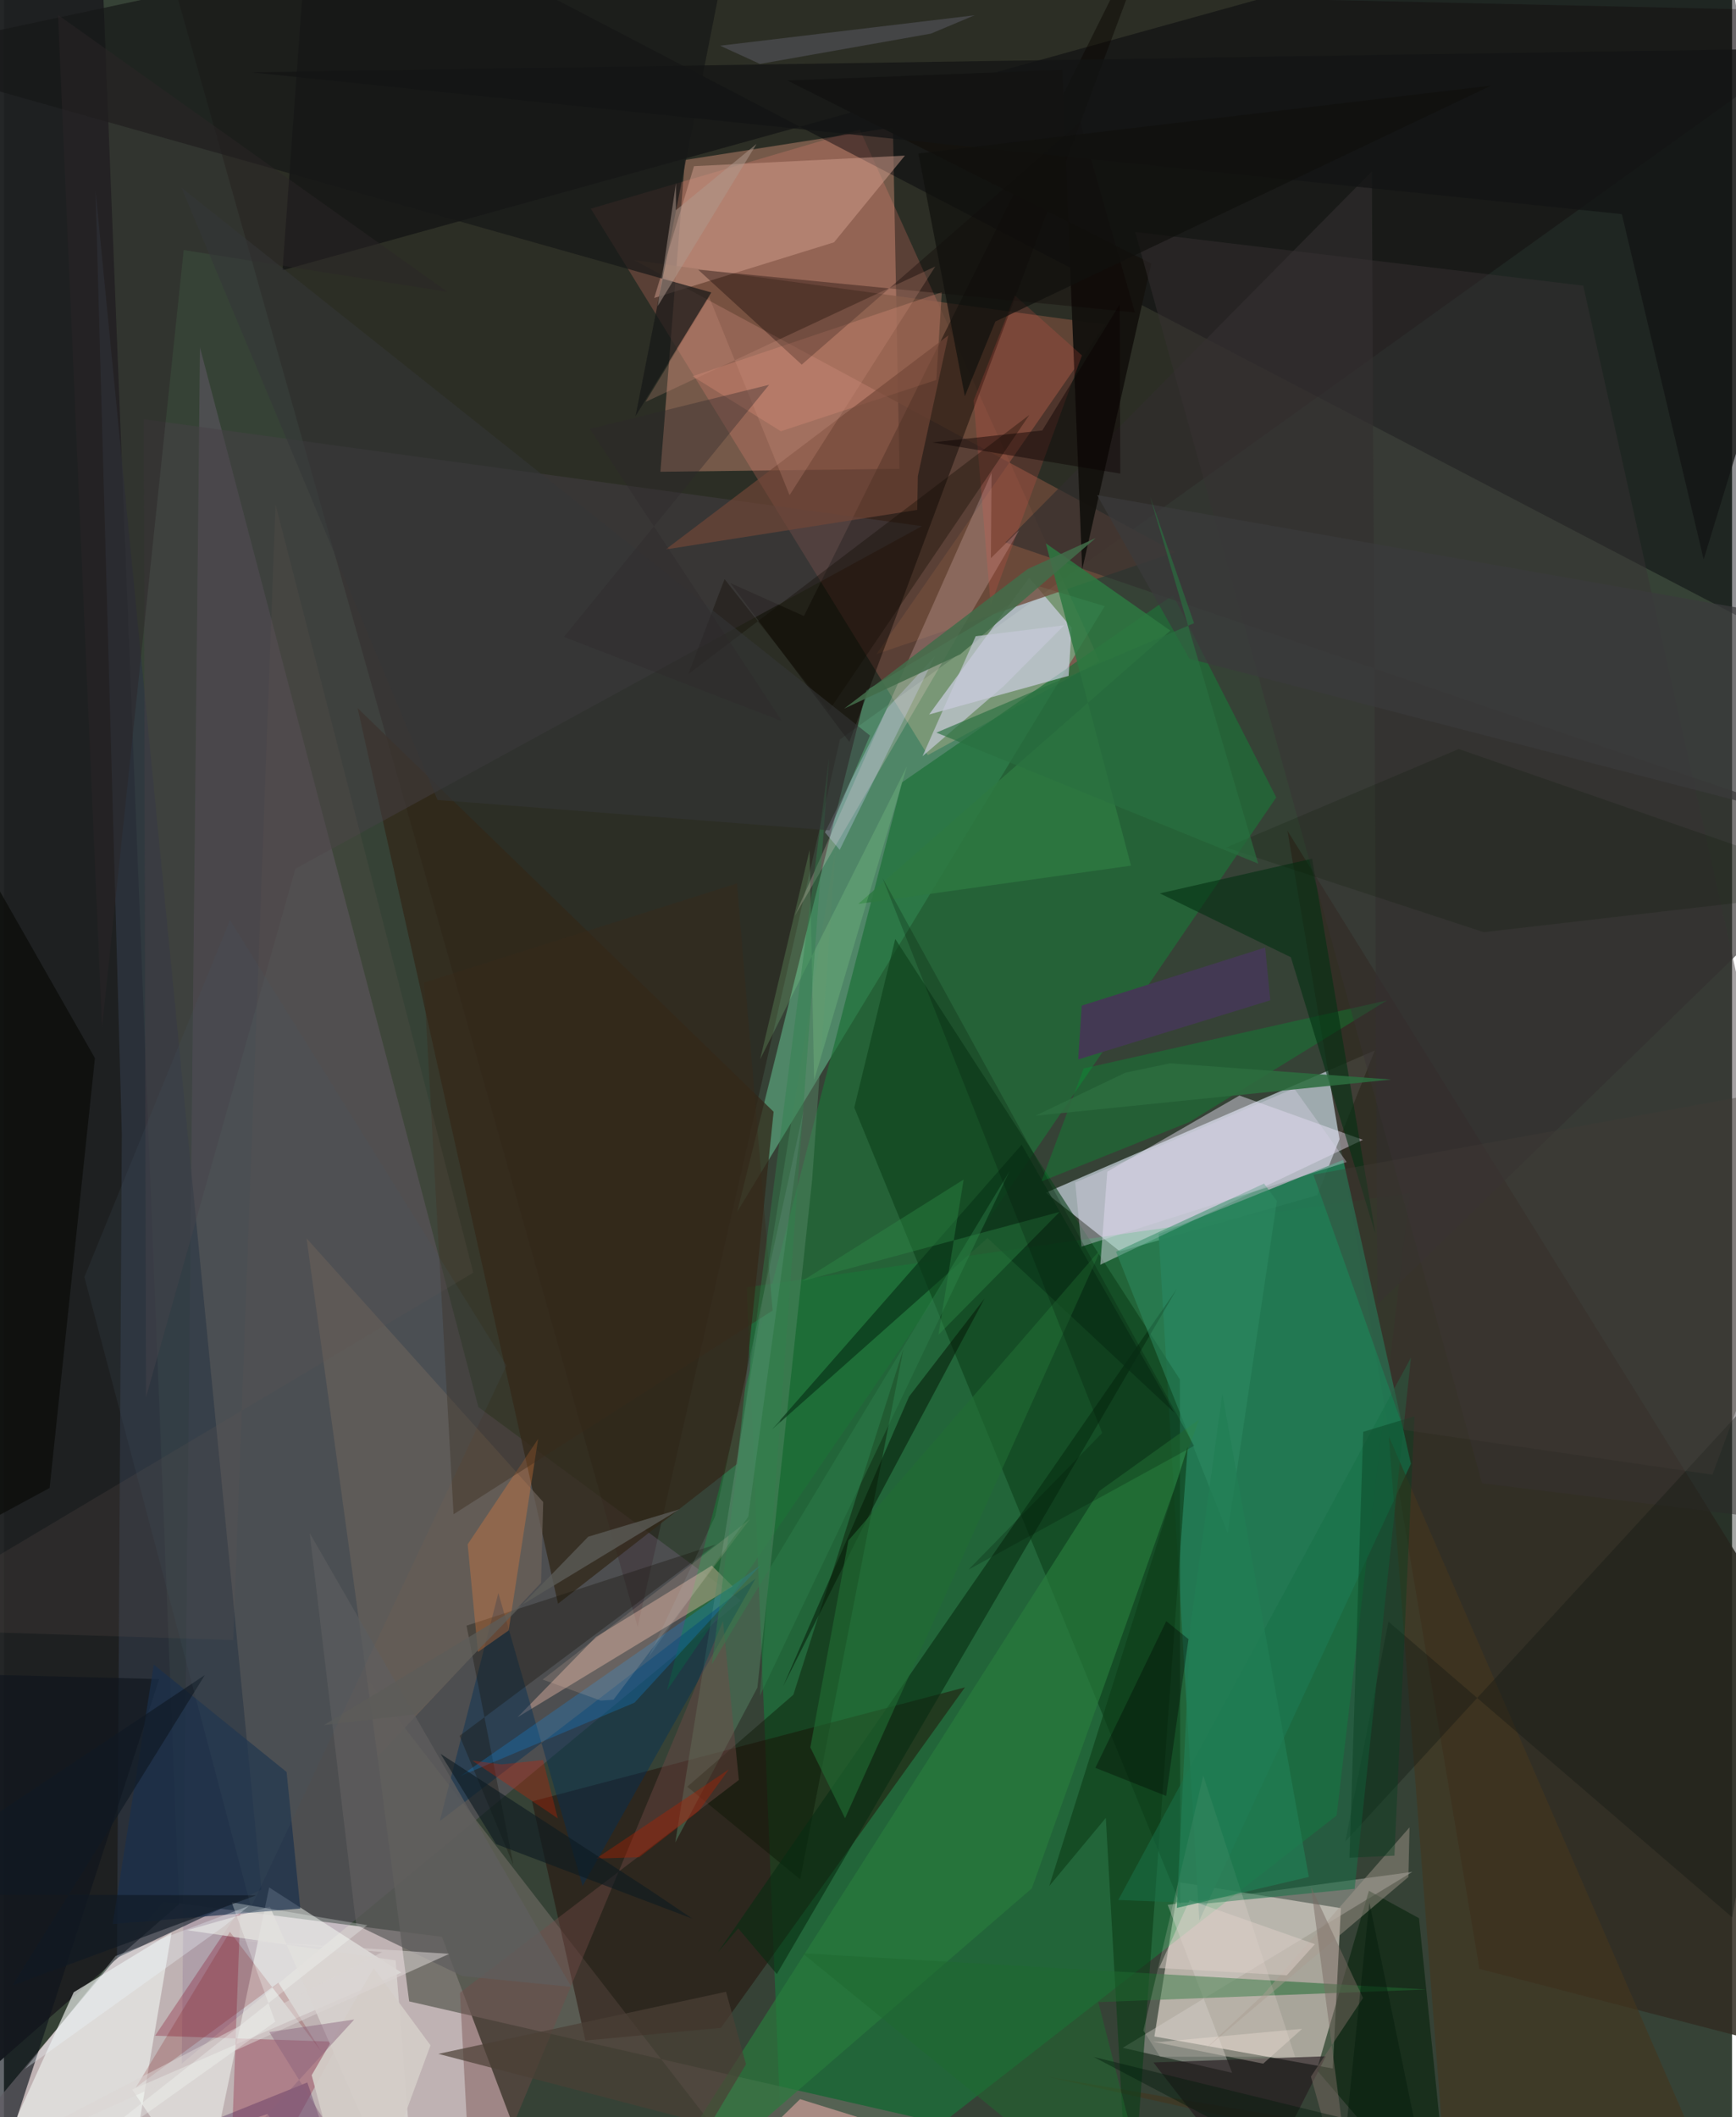 <svg xmlns="http://www.w3.org/2000/svg" width="228" height="278" viewBox="0 0 836 1024"><path fill="#364236" d="M0 0h836v1024H0z"/><path fill="#f6e0e6" fill-opacity=".71" d="M77.235 919.69L-62 1086l313.575-44.047-39.68-105.176z"/><path fill="#c1cdd7" fill-opacity=".745" d="M635.342 578.079l27.812-70-159.127 68.775 35.827 28.394z"/><path fill="#e6dcd1" fill-opacity=".647" d="M556.552 984.97l11.836-74.619 78.381 12.57-3.922 77.536z"/><path fill="#dc8372" fill-opacity=".396" d="M414.023 62.664l116.003 257.152-83.112 45.415-163.012-264.306z"/><path fill="#180000" fill-opacity=".306" d="M895.264 5.734L80.754-12.591 306.55 786.746l97.896-429.114z"/><path fill="#009f3d" fill-opacity=".376" d="M680.043 577.095l-35.335 300.98L378.098 1086l-18.73-463.388z"/><path fill="#886f93" fill-opacity=".282" d="M229.519 680.545L94.824 168.014l-8.837 830.114 270.5-224.018z"/><path fill="#7affbc" fill-opacity=".361" d="M501.015 283.65l31.487 9.547-177.803 292.966 62.543-252.24z"/><path fill="#1d1f21" fill-opacity=".965" d="M45.713-61.66L-41.859-62l-18.028 1109.676L84.715 920.967z"/><path fill="#fba58b" fill-opacity=".357" d="M317.569 228.17l115.648-1.43-3.16-165.13-100.635 15.768z"/><path fill="#010007" fill-opacity=".431" d="M134.75 130.733L148.682-62l731.645 381.622L829.254-62z"/><path fill="#1d7137" fill-opacity=".694" d="M434.462 378.403l131.117-90.577 49.924 97.858L320.73 817.676z"/><path fill="#312d22" fill-opacity=".859" d="M713.804 952.284l151.112 39.18L898 847.947l-277.069-446.11z"/><path fill="#63625a" fill-opacity=".788" d="M512.996 1040.6l-316.962-72.594-20.091-155.49L387.65 1086z"/><path fill="#220800" fill-opacity=".451" d="M281.304 986.934l65.518-6.126 118.08-164.7-209.43 55.168z"/><path fill="#227953" fill-opacity=".953" d="M680.639 707.962l-32.73-146.975-89.317 35.887 19.702 331.991z"/><path fill="#e1dcfa" fill-opacity=".584" d="M515.05 326.892l-67.478 18.681 48.399-66.121 20.522 24.128z"/><path fill="#2e3642" fill-opacity=".749" d="M54.672 946.942l2.354-398.43-12.73-456.387 80.264 821.79z"/><path fill="#6f4b3b" fill-opacity=".773" d="M532.693 156.972l-110.582 159.41 144.506-49.344-261.62-141.186z"/><path fill="#0d4019" fill-opacity=".6" d="M568.896 667.223l-137.7-213.07-19.832 81.533 157.702 385.412z"/><path fill="#322718" fill-opacity=".749" d="M372.338 537.717l-17.636 170.334-86.659 67.598-96.938-433.142z"/><path fill="#ebedea" fill-opacity=".686" d="M33.744 963.583l47.338-28.815L55.45 1086h-77.395z"/><path fill="#f4eaff" fill-opacity=".427" d="M530.383 611.72l127.023-60.424-59.704-21.42-63.926 36.822z"/><path fill="#090600" fill-opacity=".451" d="M566.004-62L408.982 358.825l-57.601-76.84 35.627 15.962z"/><path fill="#f9fff9" fill-opacity=".471" d="M62.03 1010.664l35.02 51.79 31.259-149.56 63.94 41.145z"/><path fill="#fdc7b2" fill-opacity=".369" d="M352.567 767.295l-104.151 63.298 37.967-38.859 56.045-34.52z"/><path fill="#464047" fill-opacity=".471" d="M140.971 420.185l303.151-165.718-376.49-51.738 1.08 473.081z"/><path fill="#d2ceca" fill-opacity=".388" d="M562.976 921.31l31.167 81.228-52.913-12.087 140.13-85.08z"/><path fill="#d5a190" fill-opacity=".471" d="M435.857 75.27l-102.021 5.102-19.255 63.75 86.983-26.917z"/><path fill="#002006" fill-opacity=".541" d="M684.55 927.77l-24.223-13.257-25.232 86.688 64.64 75.293z"/><path fill="#161818" fill-opacity=".698" d="M342.186 141.459L-62 27.305 357.44-62l-51.92 263.318z"/><path fill="#312d2d" fill-opacity=".643" d="M664.462 630.903l-2.708-548.006-177.327 179.448L898 403.66z"/><path fill="#6d6259" fill-opacity=".71" d="M259.833 765.55l-79.058 84.059-34.373-250.649 114.462 127.507z"/><path fill="#f9d7d4" fill-opacity=".227" d="M477.45 269.956l.326-41.207-95.308 214.34L491.16 256.443z"/><path fill="#578766" fill-opacity=".463" d="M364.477 816.257l-39.731 74.884 77.656-481.764-11.43 161.4z"/><path fill="#297c3c" fill-opacity=".655" d="M529.91 721.146l48.22-34.536-80.862 226.725L297.468 1086z"/><path fill="#14120e" fill-opacity=".965" d="M521.615 275.494l-9.622-241.729L379.02 38.94l176.024 88.508z"/><path fill="#003056" fill-opacity=".431" d="M279.932 912.195l83.592-148.614-152.682 117.225 28.336-110.312z"/><path fill="#840223" fill-opacity=".278" d="M114.41 923.17L108.373 1086l53.997-98.418-89.255-2.97z"/><path fill="#e5937d" fill-opacity=".31" d="M333.118 181.984l42.73 26.602 75.201-24.819 2.651-42.438z"/><path fill="#019933" fill-opacity=".341" d="M501.873 571.439l20.476-54.672 146.694-32.902L573.46 542.7z"/><path fill="#45351d" fill-opacity=".584" d="M697.05 1047.092l-27.114-352.39 158.41 364.567-323.434-54.777z"/><path fill="#0b1503" fill-opacity=".431" d="M435.132 652.54l-53.238 167.138-51.337 44.497 54.63 44.783z"/><path fill="#043013" fill-opacity=".604" d="M622.577 462.991l-63.375-30.89 73.626-16.79 30.634 181.385z"/><path fill="#0e3d18" fill-opacity=".627" d="M544.607 1086L533.06 879.232l-27.363 32.957 66.977-212.436z"/><path fill="#1f692f" fill-opacity=".533" d="M559.47 1086l-173.1-141.26 301.75 17.5-158.69 6.108z"/><path fill="#383234" fill-opacity=".451" d="M898 739.932L764.017 138.156l-216.764-25.98L715.05 717.383z"/><path fill="#0f151d" fill-opacity=".647" d="M-21.432 809.658l96.52 2.455-77.855 240.02L-3.965 1086z"/><path fill="#072d11" fill-opacity=".596" d="M355.203 932.69l18.687 22.087L567.432 623.4l-222.155 321z"/><path fill="#dad5d1" fill-opacity=".827" d="M88.639 933.578l100.85 14.603L200.282 1086l-71.604-163.803z"/><path fill="#744b49" fill-opacity=".42" d="M220.614 963.8l134.91-102.887-7.684-76.883-121.303 291.297z"/><path fill="#1a304c" fill-opacity=".682" d="M72.5 805.114l64.238 51.943 6.629 66.031-90.772 7.535z"/><path fill="#0c0100" fill-opacity=".333" d="M547.129 151.122L335.83 130.44l50.116 45.915L520.734 58.924z"/><path fill="#131813" fill-opacity=".384" d="M669.782 784.322l166.292 143.015 56.019-301.297-243.165 264.602z"/><path fill="#443a54" fill-opacity=".996" d="M612.62 483.8l-2.483-25.518-88.74 28.105-1.71 26.027z"/><path fill="#2d7841" fill-opacity=".847" d="M564.271 305.005l-150.99 132.21 131.954-18.532-41.2-155.88z"/><path fill="#0a0b08" fill-opacity=".682" d="M-62 765.16l32.128-383.086L44.01 511.792l-21.908 207.87z"/><path fill="#197049" fill-opacity=".545" d="M680.663 656.65L653.41 913.554l-71.27 7.063-43.074-1.658z"/><path fill="#d6d6fd" fill-opacity=".302" d="M450.333 317.46l-46.02 93.59-7.141-8.481 30.03-59.855z"/><path fill="#19140d" fill-opacity=".353" d="M220.423 839.557l123.893-92.537-120.541 39.257 22.665 115.688z"/><path fill="#0f90f1" fill-opacity=".251" d="M366.035 757.103l-60.978 66.414-84.303 35.513 107.495-74.844z"/><path fill="#ffeeeb" fill-opacity=".169" d="M580.193 858.764l-28.98 123.345 8.073 12.68 65.35.05z"/><path fill="#734738" fill-opacity=".655" d="M320.112 265.74L456.87 162.205l-14.765 68.09-.283 16.331z"/><path fill="#ef803a" fill-opacity=".314" d="M244.147 788.599l-14.848 10.417-4.969-52.066 34.09-51.02z"/><path fill="#24191f" fill-opacity=".639" d="M556.08 997.54l64.318 83.068-27.21 5.392 46.324-91.454z"/><path fill="#c89a95" fill-opacity=".725" d="M385.13 1015.278L312.754 1086h93.445l76.652-40.308z"/><path fill="#131414" fill-opacity=".761" d="M119.828 34.991l662.864 68.581 39.576 166.996L898 23.002z"/><path fill="#fc5a4c" fill-opacity=".173" d="M477.346 292.678l44.14-120.794-32.465-28.996-19.893 50.829z"/><path fill="#0b3719" fill-opacity=".718" d="M475.834 598.806l90.346 84.455-73.834-129.614L371.47 691.473z"/><path fill="#100902" fill-opacity=".345" d="M331.09 326.015l164.98-125.34-97.074 143.23-50.383-63.794z"/><path fill="#54555c" fill-opacity=".596" d="M346.442 22.105l19.282 8.814 82.754-14.666 21.086-8.864z"/><path fill="#436c4a" fill-opacity=".859" d="M462.684 316.45l65.497-56.235-33.01 15.057-88.732 67.486z"/><path fill="#98f09a" fill-opacity=".184" d="M365.814 512.365l71.007-141.686-44.89 151.724-2.182-111.286z"/><path fill="#392a1a" fill-opacity=".392" d="M371.844 633.87l-154.342 98.522-14.293-257.13L354.63 427.28z"/><path fill="#051a06" fill-opacity=".533" d="M437.846 675.494l36.533-47.467-54.396 101.881-43.05 85.723z"/><path fill="#665450" fill-opacity=".204" d="M131.379 243.999l-20.468 549.233L-62 787.702 227.061 615.56z"/><path fill="#226c33" fill-opacity=".612" d="M408.52 745.073l-18.418 100.084 16.79 34.263 124.035-275.684z"/><path fill="#4b3f35" fill-opacity=".698" d="M358.981 998.418l-9.646-35.073-139.186 30.037 131.38 34.275z"/><path fill="#ffd7bc" fill-opacity=".149" d="M288.713 822.52l6.162-.431 66.03-87.339L260.6 812.34z"/><path fill="#d39683" fill-opacity=".243" d="M341.181 143.773l-30.843 50.637 140.226-65.527-70.5 110.602z"/><path fill="#30814c" fill-opacity=".412" d="M399.197 366.471l-56.722 438.466L486.51 566.374l-120.807 253.82z"/><path fill="#5f5e5e" fill-opacity=".737" d="M170.395 931.01l-22.469-189.448L274.478 960.97l-52.681-5.175z"/><path fill="#2b2527" fill-opacity=".467" d="M47.451 496.975L26.152 7.209l188.42 133.947-127.616-20.222z"/><path fill="#c7cad8" fill-opacity=".678" d="M483.601 331.887l-39.222 33.86 25.726-58.034 42.833-5.287z"/><path fill="#353638" fill-opacity=".541" d="M399.39 401.607l-189.654-14.702L85.835 90.718 418.95 355.745z"/><path fill="#071705" fill-opacity=".188" d="M898 429.805L703.774 362.27 591.22 409.92l124.652 40.942z"/><path fill="#5c5c59" fill-opacity=".761" d="M154.834 834.342l171.953-104.353-44.128 13.262-83.344 85.82z"/><path fill="#7c0d0c" fill-opacity=".2" d="M109.296 934.38l44.166 57.784-20.69-33.207-68.973 50.662z"/><path fill="#4d2456" fill-opacity=".349" d="M127.498 1022.5l45.983 63.5-26.71-78.79-110.526 44.517z"/><path fill="#a99d90" fill-opacity=".443" d="M608.825 965.132l71.146-81.297-.536 24.002-100.15 84.865z"/><path fill="#2f8d63" fill-opacity=".506" d="M538.002 605.434l71.605-32.992 6.212 8.435-23.844 160.57z"/><path fill="#083f1f" fill-opacity=".424" d="M657.556 692.522l24.828-7.5-9.706 212.483-21.743 1.014z"/><path fill="#b01f00" fill-opacity=".396" d="M307.371 898.273l28.745-22.315 14.561-20.165-64.193 43.13z"/><path fill="#d4cdc8" fill-opacity=".925" d="M206.346 989.245l-27.458-37.33-30.011 51.775 21.83 82.31z"/><path fill="#2e8b48" fill-opacity=".396" d="M386.032 619.663l124.716-33.524-58.666 59.448 12.192-75.093z"/><path fill="#d9d1e5" fill-opacity=".384" d="M624.133 526.412l25.444 35.641-128.303 40.88-3.03-31.028z"/><path fill="#0a0000" fill-opacity=".435" d="M502.315 208.201l37.412-60.908.326 81.772-91.004-15.087z"/><path fill="#3b3b3c" fill-opacity=".706" d="M874.72 300.235L528.823 239.46l44.698 79.17L898 402.715z"/><path fill="#796b63" fill-opacity=".49" d="M655.006 1086L632.35 912.643l25.145 53.735-25.226 38.01z"/><path fill="#af988d" fill-opacity=".506" d="M325.11 88.487l-8.82 59.568 47.773-78.437-38.98 32.045z"/><path fill="#2d282a" fill-opacity=".361" d="M283.389 207.448l86.784-21.34-99.23 121.924 105.433 40.743z"/><path fill="#297040" fill-opacity=".663" d="M606.79 417.718l-52.328-177.486 21.273 61.184-124.653 52.93z"/><path fill="#dbd6d3" fill-opacity=".525" d="M183.011 944.128l-70.375-5.862 102.773 6.745-263.572 119.052z"/><path fill="#2d6d3f" fill-opacity=".863" d="M542.515 518.817l-43.521 20.828 172.118-17.514-107.03-7.837z"/><path fill="#ce2100" fill-opacity=".318" d="M240.713 853.36l20.082-2.086 7.133 28.22-41.34-27.938z"/><path fill="#ded1c9" fill-opacity=".486" d="M634.213 940.33l-13.63 15.048-61.758-3.525L573.578 919z"/><path fill="#fafffd" fill-opacity=".286" d="M175.77 931.14L-20.508 1086l151.739-108.164-21.039-57.717z"/><path fill="#101923" fill-opacity=".655" d="M4.154 960.243l117.877-43.54L-62 916.287 97.195 810.152z"/><path fill="#adcfd8" fill-opacity=".11" d="M344.047 733.366l42.786-196.315-26.756 196.524-48.294 68.054z"/><path fill="#0d1920" fill-opacity=".6" d="M332.988 927.965l-94.911-36.038-26.861-43.658 100.929 65.654z"/><path fill="#413d38" fill-opacity=".373" d="M826.51 713.266l-149.203-21.664-43.863-123.46L898 520.012z"/><path fill="#11110e" fill-opacity=".702" d="M719.563 41.369L479.61 155.514l-14.757 36.115-22.487-117.413z"/><path fill="#217d55" fill-opacity=".702" d="M574.034 786.022L567.421 922.8l63.84-14.988-41.828-233.677z"/><path fill="#001507" fill-opacity=".227" d="M575.753 699.303L424.97 424.535l106.323 268.54-64.714 66.122z"/><path fill="#485661" fill-opacity=".165" d="M243.111 660.45L109.372 445.03l-70.47 172.61 80.654 304.841z"/><path fill="#feede2" fill-opacity=".294" d="M609.193 998.104l18.863-16.858-68.03 6.301-4.295-.066z"/><path fill="#86607c" fill-opacity=".439" d="M169.478 976.755L69.718 1086l119.816-4.979-61.171-98.19z"/><path fill="#eff9ff" fill-opacity=".306" d="M54.026 946.046l-43.844 54.657 96.339-69.07 11.98-9.805z"/><path fill="#011a0a" fill-opacity=".412" d="M660.558 920.254l23.328 113.048-156.679-38.418 119.245 62.763z"/><path fill="#010600" fill-opacity=".353" d="M562.238 868.643l10.806-75.84-10.748-8.697-34.302 70.939z"/></svg>
